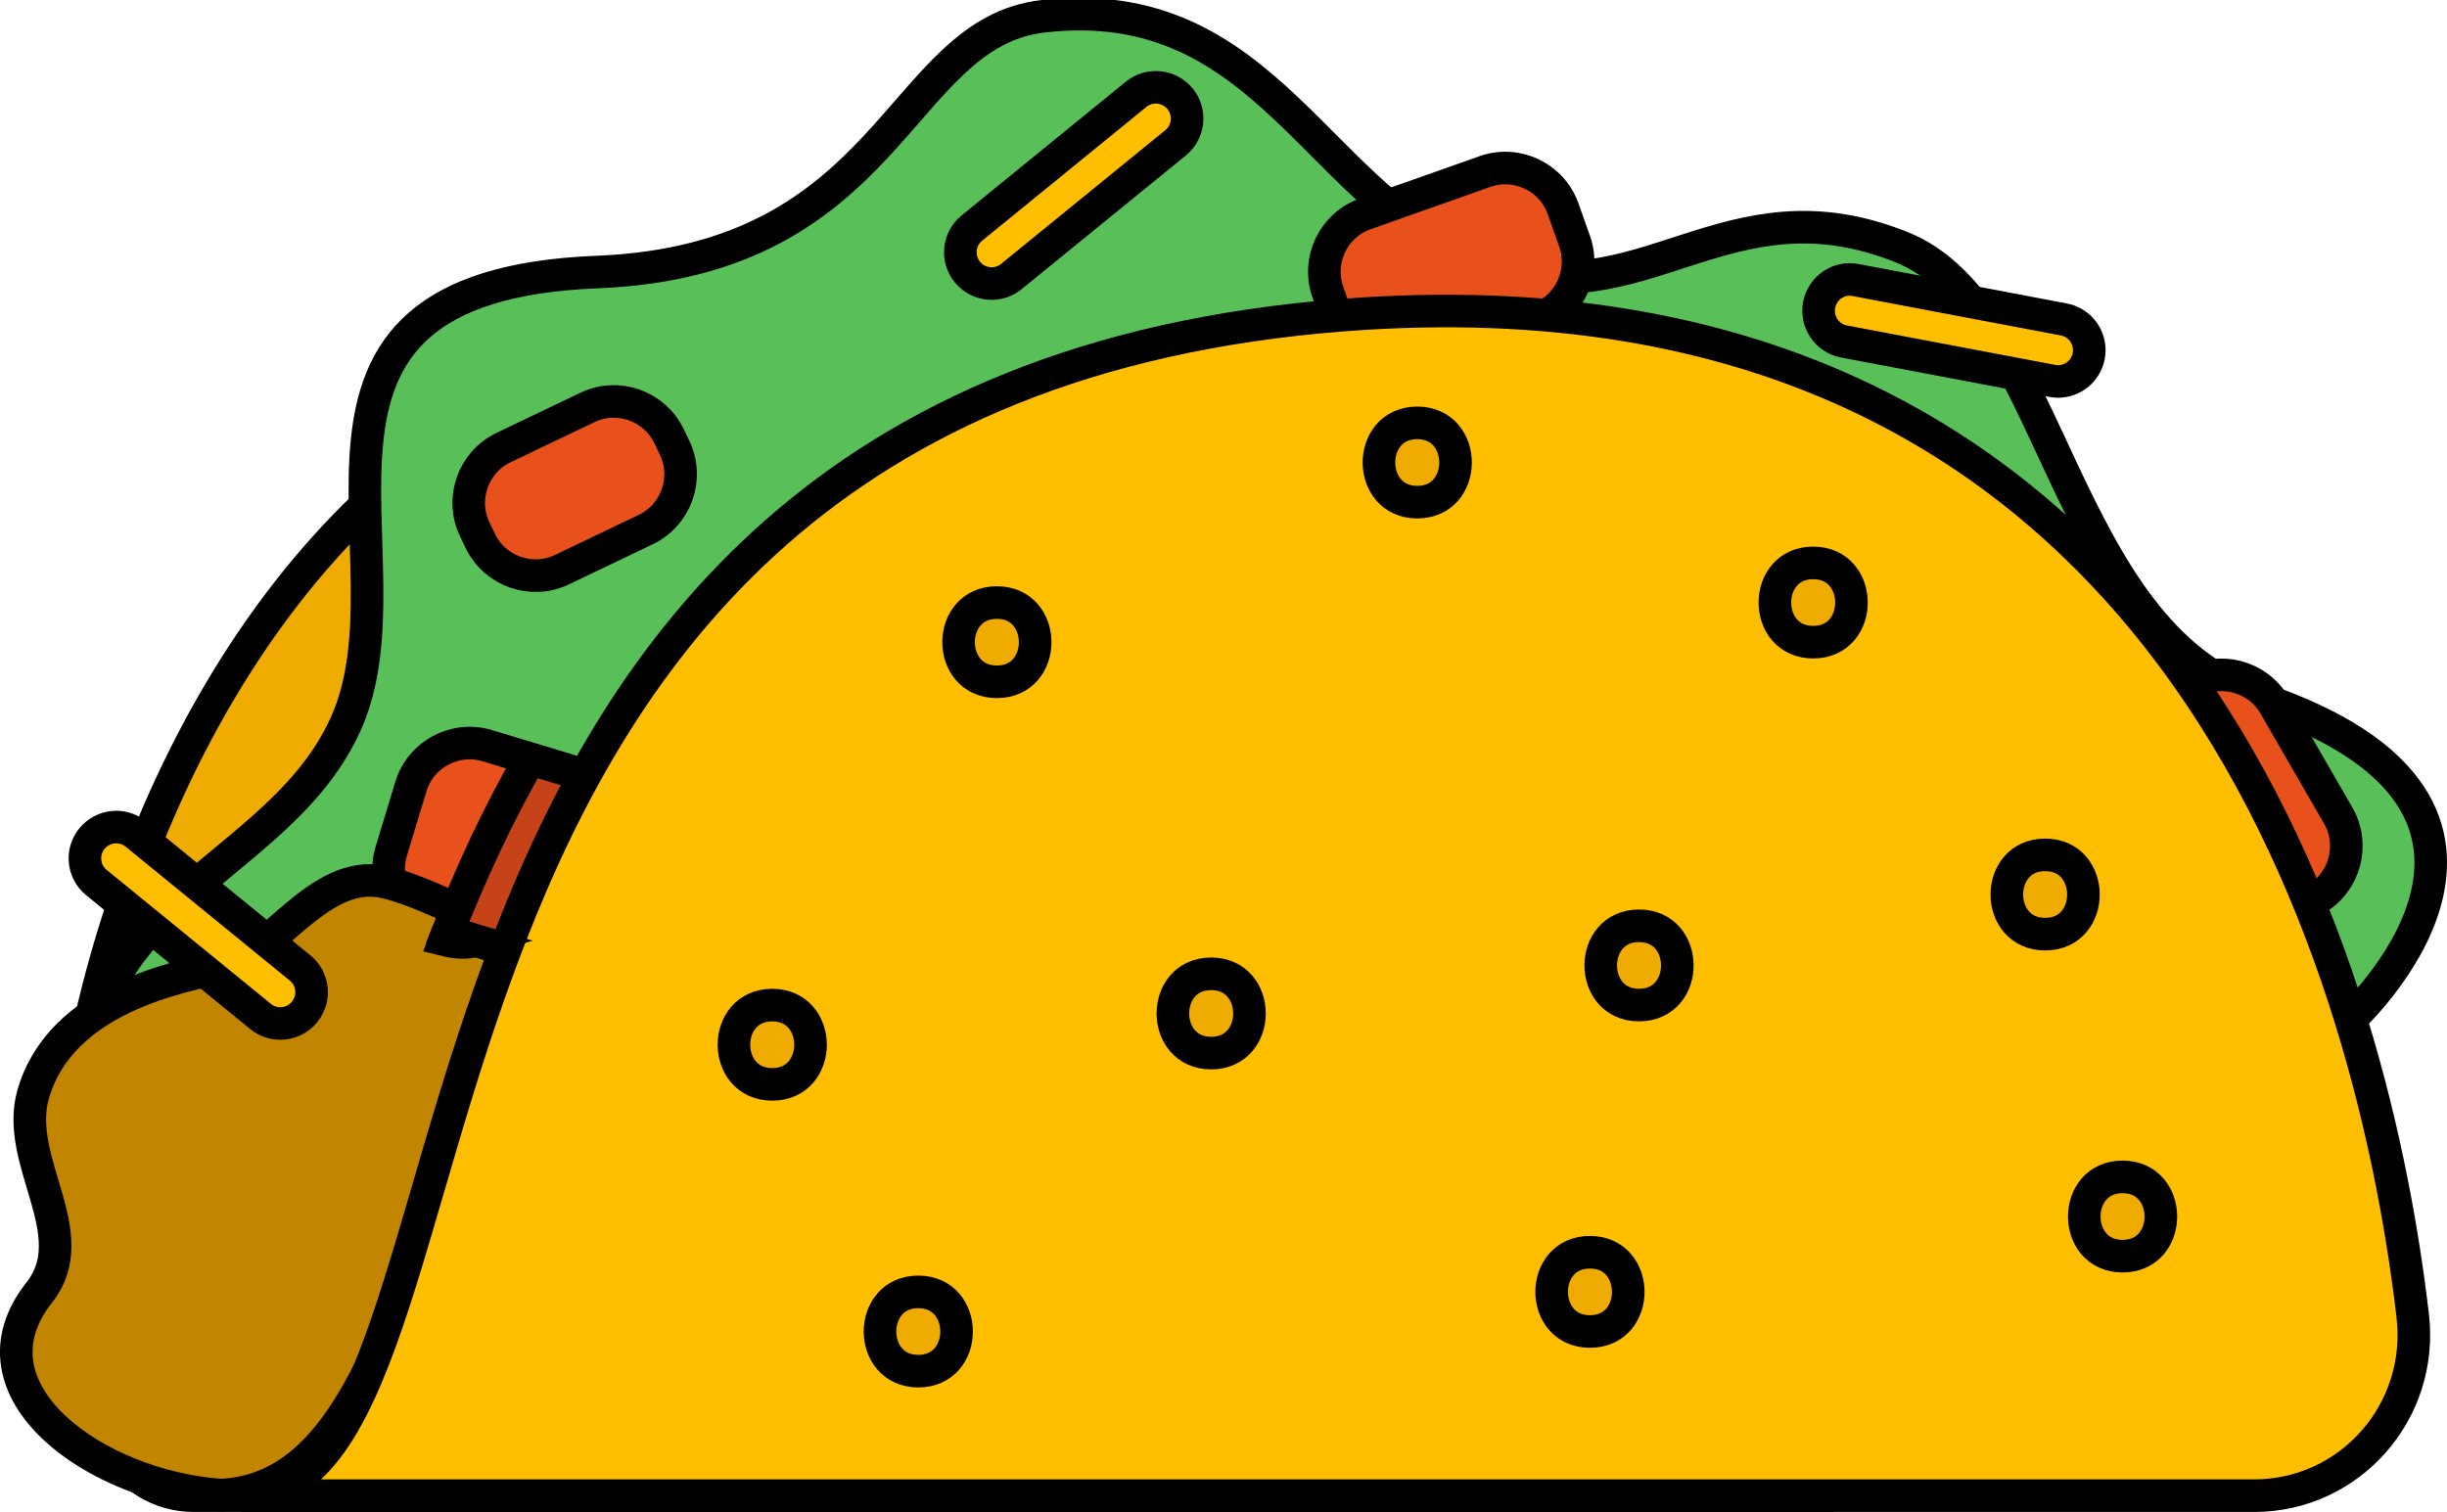 <svg version="1.1" xmlns="http://www.w3.org/2000/svg" xmlns:xlink="http://www.w3.org/1999/xlink" width="150.196" height="92.819" viewBox="0,0,150.196,92.819"><g transform="translate(-157.819,-86.668)"><g data-paper-data="{&quot;isPaintingLayer&quot;:true}" fill-rule="evenodd" stroke="#000000" stroke-width="2" stroke-linecap="butt" stroke-linejoin="miter" stroke-miterlimit="10" stroke-dasharray="" stroke-dashoffset="0" style="mix-blend-mode: normal"><path d="M169.752,178.488c-17.441,0 -6.883,-72.597 37.599,-71.52c45.31,1.098 61.76,71.52 61.76,71.52z" fill="#efab00"/><path d="M301.967,149.348c0,0 -90.528,24.105 -106.777,26.5c-21.759,3.206 -28.971,-3.79 -31.597,-15.12c-4.345,-18.741 10.798,-19.359 15.439,-29.599c4.639,-10.241 -6.275,-26.901 15.439,-27.761c18.161,-0.72 18.438,-14.675 27.366,-15.7c13.847,-1.59 16.871,11.556 27.116,15.22c9.677,3.46 14.769,-5.393 25.599,-1.041c9.279,3.731 9.698,23.558 21.921,27.681c19.92,6.72 5.495,19.82 5.495,19.82" fill="#59c059"/><path d="M184.34,143.605c-1.976,-0.599 -3.105,-2.709 -2.504,-4.685l1.204,-3.971c0.599,-1.976 2.707,-3.103 4.685,-2.504l10.571,3.204c1.978,0.601 3.105,2.709 2.504,4.687l-1.204,3.969c-0.599,1.978 -2.707,3.103 -4.685,2.504l-10.571,-3.204" fill="#e8511c"/><path d="M181.348,140.802c2.675,0.557 6.499,2.938 9.619,3.571c-8.071,17.107 -9.525,33.504 -19.52,34.08h-0.047c-7.672,-0.518 -15.954,-6.394 -11.168,-12.442c2.839,-3.59 -1.572,-8.045 -0.375,-12.173c1.713,-5.952 9.15,-7.238 11.731,-7.834c2.815,-0.634 5.795,-6.029 9.76,-5.203" fill="#c18500"/><path d="M193.71,134.273c-1.939,3.514 -3.533,7.123 -4.877,10.694l-1.805,-0.557l-1.728,-0.516c1.402,-3.573 3.053,-7.163 5.05,-10.637z" fill="#c6431a"/><path d="M192.309,121.64c-1.862,0.893 -4.118,0.098 -5.009,-1.766l-0.346,-0.718c-0.891,-1.864 -0.096,-4.116 1.766,-5.009l5.155,-2.467c1.864,-0.893 4.118,-0.098 5.009,1.764l0.346,0.72c0.891,1.862 0.096,4.118 -1.766,5.009l-5.155,2.467" fill="#e8511c"/><path d="M289.097,134.785c-1.033,-1.789 -0.415,-4.099 1.377,-5.132l1.828,-1.056c1.789,-1.033 4.099,-0.413 5.132,1.375l3.903,6.762c1.033,1.789 0.415,4.097 -1.377,5.132l-1.828,1.054c-1.789,1.033 -4.099,0.415 -5.132,-1.375l-3.903,-6.76" fill="#e8511c"/><path d="M244.816,108.875c-1.949,0.687 -4.105,-0.342 -4.792,-2.291l-0.703,-1.991c-0.689,-1.949 0.34,-4.105 2.289,-4.794l7.361,-2.602c1.949,-0.687 4.105,0.344 4.792,2.291l0.705,1.991c0.689,1.949 -0.342,4.107 -2.291,4.794l-7.361,2.602" fill="#e8511c"/><path d="M172.632,178.488c17.28,0 4.268,-67.613 67.68,-72.48c50.48,-3.875 62.976,38.953 65.6,61.444c0.685,5.869 -3.84,11.036 -9.746,11.036z" fill="#ffbf00"/><path d="M218.686,104.076c-0.557,0 -1.11,-0.242 -1.49,-0.708c-0.67,-0.822 -0.545,-2.031 0.276,-2.7l10.08,-8.21c0.824,-0.666 2.033,-0.545 2.701,0.276c0.67,0.822 0.545,2.031 -0.276,2.701l-10.08,8.208c-0.357,0.29 -0.785,0.432 -1.212,0.432" fill="#ffbf00"/><path d="M284.14,110.085c-0.119,0 -0.238,-0.01 -0.359,-0.035l-12.774,-2.417c-1.043,-0.196 -1.726,-1.202 -1.53,-2.243c0.198,-1.043 1.204,-1.738 2.243,-1.53l12.776,2.419c1.043,0.196 1.726,1.202 1.528,2.243c-0.173,0.922 -0.979,1.563 -1.884,1.563" fill="#ffbf00"/><path d="M175.024,149.5c-0.426,0 -0.856,-0.14 -1.213,-0.434l-10.074,-8.218c-0.822,-0.668 -0.945,-1.878 -0.273,-2.7c0.67,-0.82 1.878,-0.947 2.701,-0.275l10.074,8.219c0.822,0.668 0.945,1.878 0.273,2.7c-0.378,0.465 -0.931,0.707 -1.488,0.707" fill="#ffbf00"/><path d="M283.349,144.016c-3.132,0 -3.137,-4.867 0,-4.867c3.133,0 3.137,4.867 0,4.867" fill="#efab00"/><path d="M258.422,148.369c-3.132,0 -3.137,-4.867 0,-4.867c3.133,0 3.137,4.867 0,4.867" fill="#efab00"/><path d="M255.409,168.409c-3.132,0 -3.137,-4.867 0,-4.867c3.133,0 3.139,4.867 0,4.867" fill="#efab00"/><path d="M214.184,170.843c-3.132,0 -3.137,-4.867 0,-4.867c3.132,0 3.137,4.867 0,4.867" fill="#efab00"/><path d="M219.007,128.525c-3.132,0 -3.137,-4.867 0,-4.867c3.132,0 3.137,4.867 0,4.867" fill="#efab00"/><path d="M244.81,117.496c-3.132,0 -3.137,-4.869 0,-4.869c3.132,0 3.137,4.869 0,4.869" fill="#efab00"/><path d="M232.161,151.317c-3.132,0 -3.137,-4.867 0,-4.867c3.132,0 3.137,4.867 0,4.867" fill="#efab00"/><path d="M205.219,153.237c-3.132,0 -3.137,-4.867 0,-4.867c3.132,0 3.137,4.867 0,4.867" fill="#efab00"/><path d="M288.102,163.784c-3.132,0 -3.137,-4.867 0,-4.867c3.132,0 3.137,4.867 0,4.867" fill="#efab00"/><path d="M269.112,126.091c-3.133,0 -3.139,-4.867 0,-4.867c3.132,0 3.137,4.867 0,4.867" fill="#efab00"/><path d="M185.301,143.894l1.728,0.518c-0.576,0.171 -1.21,0.134 -1.901,-0.038c0.058,-0.154 0.115,-0.307 0.173,-0.48" fill="#4ba04b"/></g></g></svg>
